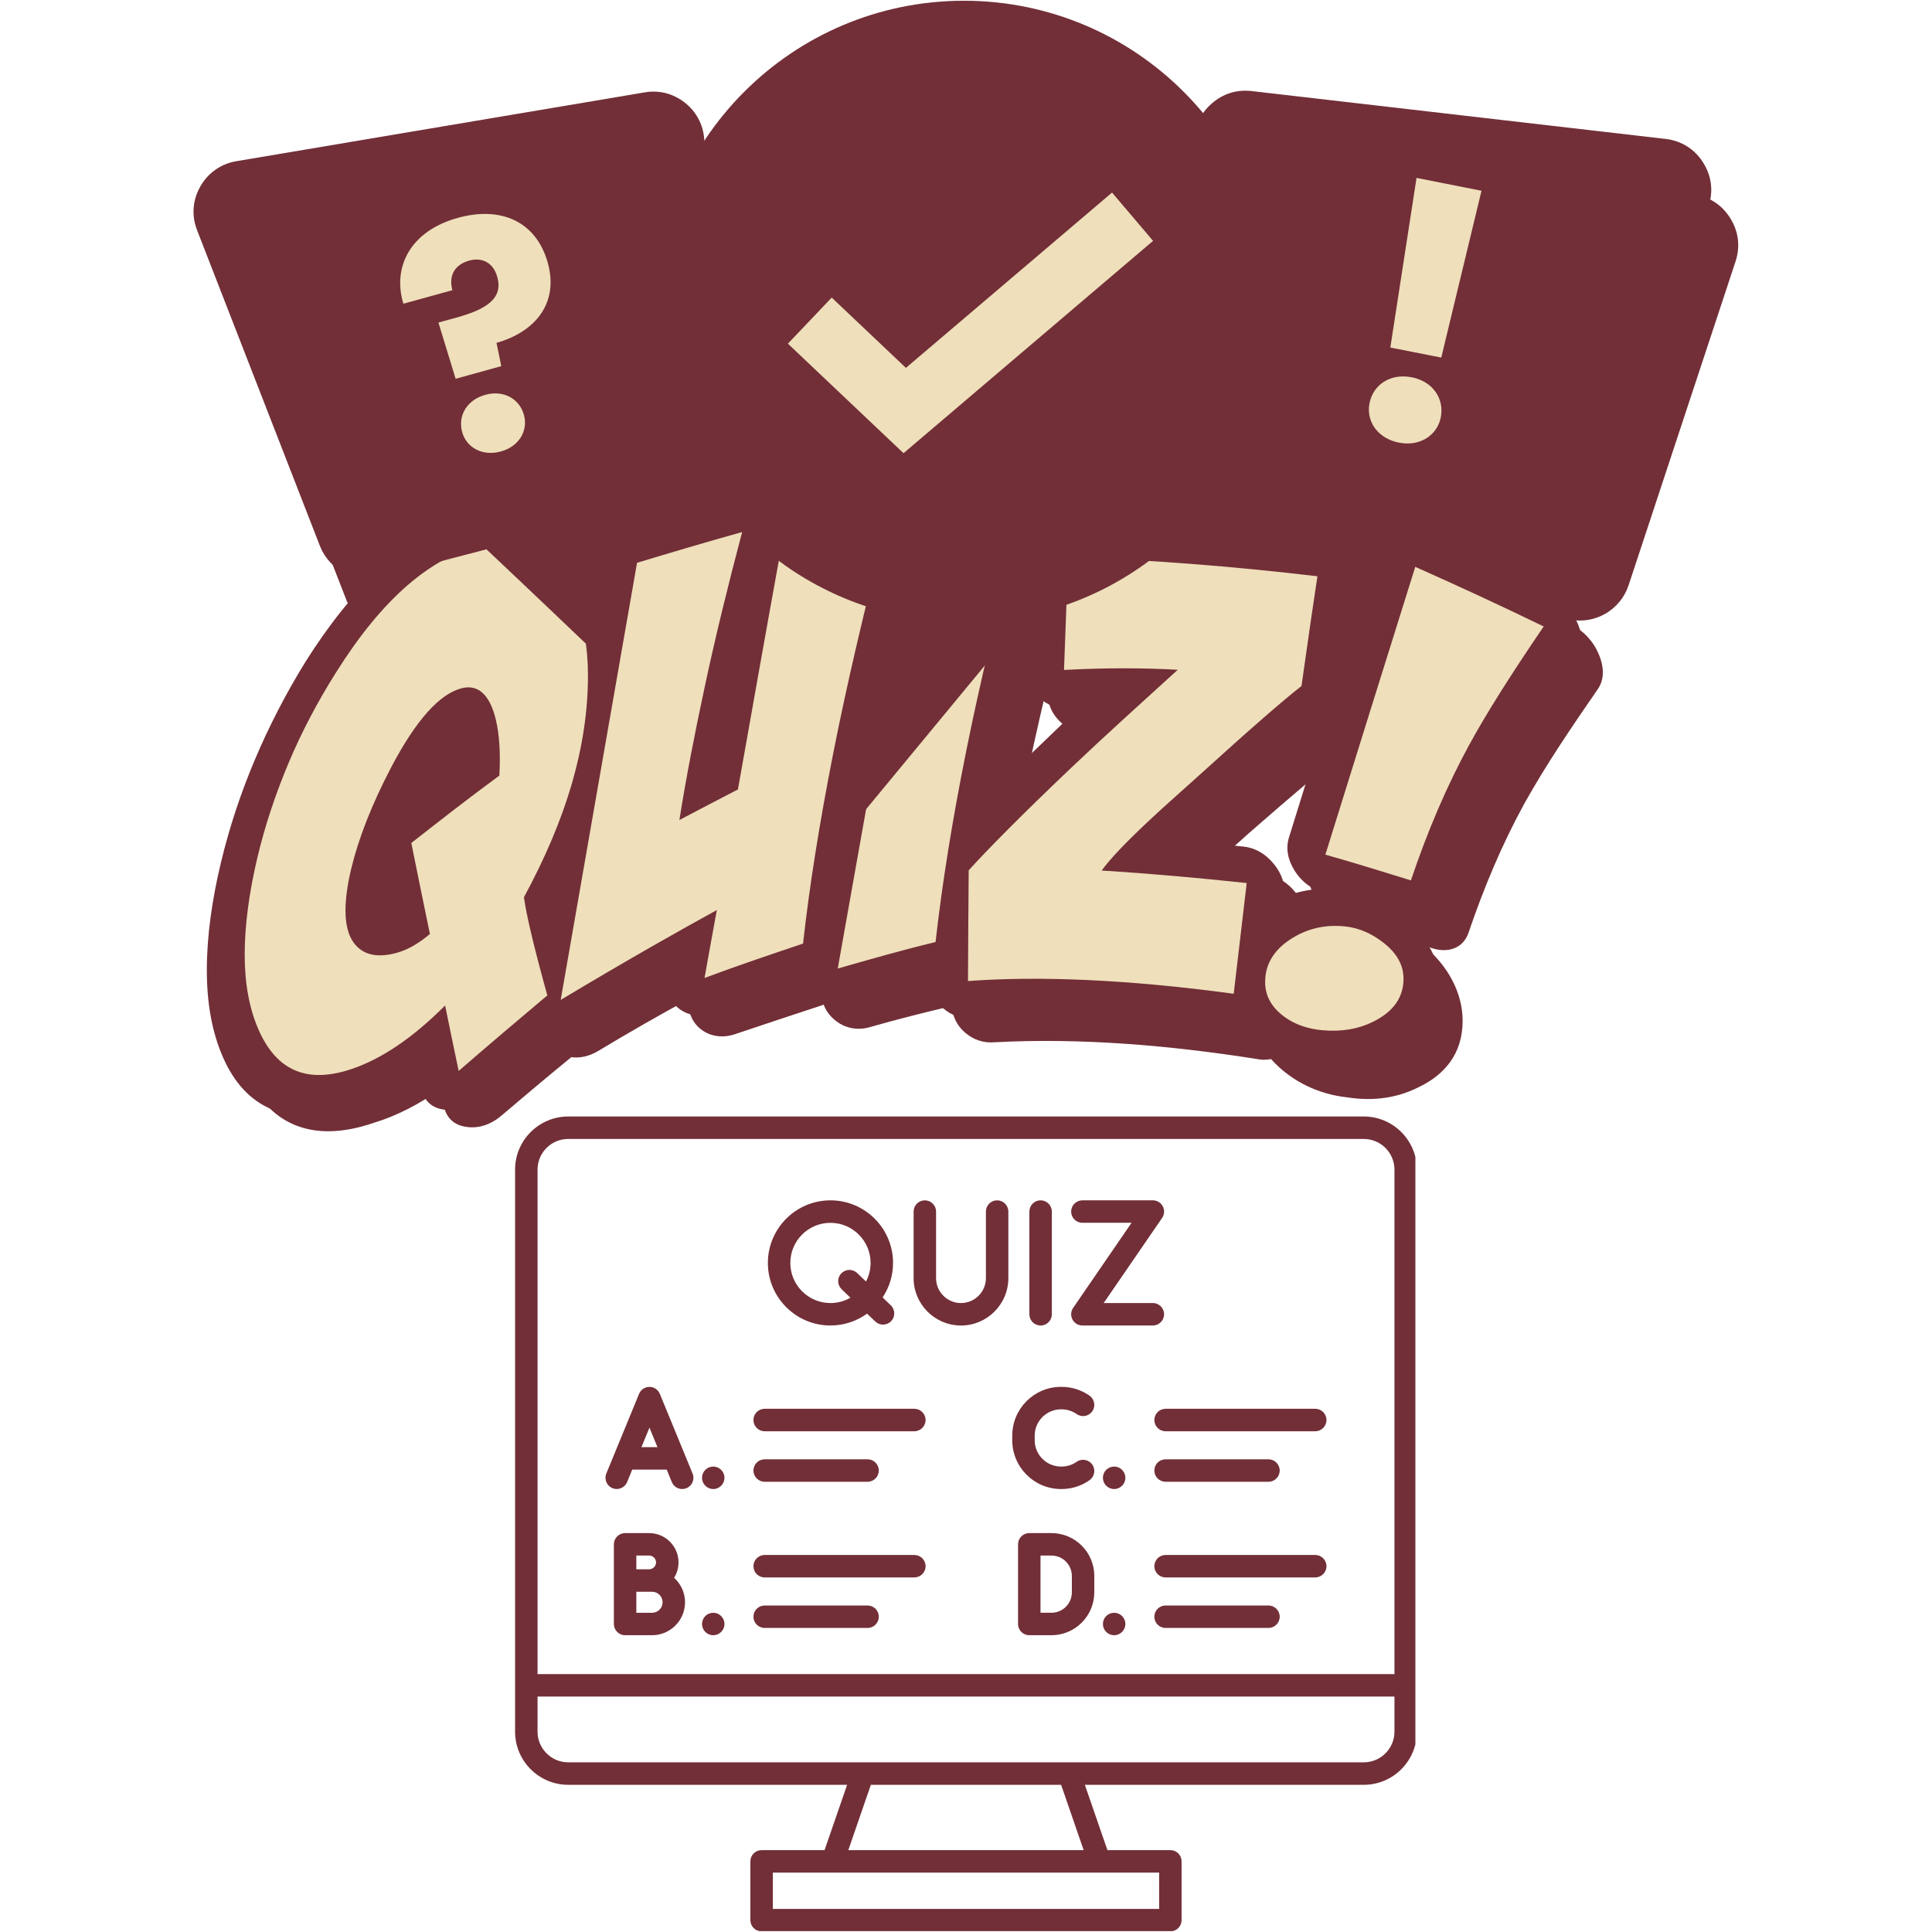 <svg xmlns="http://www.w3.org/2000/svg" xmlns:xlink="http://www.w3.org/1999/xlink" width="500" zoomAndPan="magnify" viewBox="0 0 375 375" height="500" preserveAspectRatio="xMidYMid meet" version="1.0"><defs><clipPath id="5a4a383e12"><path d="M 42 10 L 337.5 10 L 337.5 164 L 42 164 Z M 42 10 " clip-rule="nonzero"/></clipPath><clipPath id="5b672e5b64"><path d="M 37.5 17 L 142 17 L 142 126 L 37.5 126 Z M 37.5 17 " clip-rule="nonzero"/></clipPath><clipPath id="a021bba863"><path d="M 99.977 216.582 L 274.727 216.582 L 274.727 374.832 L 99.977 374.832 Z M 99.977 216.582 " clip-rule="nonzero"/></clipPath></defs><g clip-path="url(#5a4a383e12)"><path fill="#722f37" d="M 51.125 42.023 L 130.355 28.672 C 131.77 28.438 133.148 28.488 134.461 28.816 C 135.785 29.152 137.02 29.77 138.152 30.656 C 139.27 31.527 140.152 32.586 140.801 33.805 C 141.449 35.023 141.828 36.352 141.938 37.773 L 141.953 38.035 C 144.211 34.613 146.809 31.434 149.695 28.547 C 160.609 17.633 175.684 10.883 192.336 10.883 C 208.984 10.883 224.062 17.633 234.977 28.547 C 236.301 29.871 237.562 31.254 238.754 32.695 C 239.23 32.016 239.789 31.391 240.438 30.824 C 241.527 29.871 242.746 29.191 244.055 28.785 C 245.363 28.375 246.738 28.25 248.156 28.418 L 328.512 37.699 C 330.039 37.875 331.434 38.359 332.668 39.133 C 333.902 39.898 334.957 40.953 335.785 42.254 C 336.621 43.57 337.137 44.961 337.312 46.395 C 337.492 47.84 337.352 49.312 336.863 50.762 L 316.113 113.586 C 315.316 116 313.684 117.918 311.625 119.109 C 309.57 120.301 307.094 120.754 304.609 120.246 L 283.66 115.93 C 275.66 124.266 265.102 135.465 265.07 135.496 L 258.496 132.008 L 263.051 111.688 L 243.734 107.711 C 242.77 107.512 241.867 107.18 241.035 106.742 C 240.258 107.82 239.434 108.867 238.582 109.887 C 229.965 120.168 217.984 127.535 204.336 130.297 L 177.98 163.102 L 171.176 159.973 L 176.973 129.508 C 164.543 126.242 153.684 119.105 145.75 109.461 C 144.641 108.113 143.586 106.719 142.602 105.273 C 141.531 106.133 140.258 106.781 138.844 107.148 L 119.914 112.086 L 125.473 131.992 L 119.098 135.816 C 119.059 135.785 107.203 124.457 99.656 117.363 L 79.105 122.719 C 76.664 123.359 74.184 123.031 72.074 121.953 C 69.969 120.879 68.242 119.055 67.324 116.691 L 43.496 55.445 C 42.941 54.016 42.719 52.566 42.824 51.125 C 42.93 49.68 43.359 48.266 44.121 46.93 C 44.875 45.609 45.863 44.512 47.062 43.676 C 48.258 42.836 49.629 42.281 51.125 42.023 Z M 51.125 42.023 " fill-opacity="1" fill-rule="nonzero"/></g><path fill="#722f37" d="M 272.145 177.812 C 276.977 181.578 279.77 186.812 279.77 192.207 C 279.77 198.719 276.168 202.844 271.094 205.328 C 267.16 207.277 262.652 208 257.66 207.426 C 253.645 207.059 249.574 205.727 245.918 203.051 C 244.641 202.137 243.531 201.113 242.551 200.066 C 241.652 200.289 240.707 200.348 239.676 200.184 C 222.828 197.746 205.602 196.508 188.922 197.586 C 186.723 197.805 184.715 197.156 183.055 195.691 C 181.484 194.301 180.617 192.562 180.539 190.578 C 175.191 191.852 169.871 193.371 164.555 194.891 C 162.062 195.621 159.594 195.105 157.668 193.488 C 156.715 192.723 156.035 191.789 155.629 190.711 C 149.988 192.617 144.348 194.512 138.699 196.551 C 136.207 197.523 133.715 197.242 131.812 195.785 C 129.969 194.375 129.125 192.262 129.48 189.855 C 123.566 193.152 117.652 196.68 111.762 200.203 C 110.055 201.219 108.238 201.629 106.582 201.469 C 102.023 205.312 97.492 209.141 92.961 212.98 C 90.848 214.801 88.406 215.672 86.102 215.363 C 83.824 215.051 82.273 213.637 81.812 211.34 C 81.566 210.25 81.352 209.172 81.137 208.062 C 77.094 210.91 72.781 213.25 68.277 214.801 C 55.801 219.145 47.605 214.949 43.348 205.371 C 41.121 200.379 40.145 194.598 40.145 188.336 C 40.145 181.621 41.176 174.516 42.887 167.41 C 44.488 160.715 46.68 154.059 49.449 147.5 C 52.215 140.957 55.551 134.48 59.434 128.23 C 67.816 114.977 79.074 102.68 93.453 99.164 C 104.305 96.945 111.875 101.277 116.453 109.254 C 117.109 106.332 119.336 103.887 122.289 102.871 C 129.07 100.758 135.883 98.766 142.691 96.812 C 145.238 96.18 147.684 96.781 149.445 98.516 C 149.875 98.938 150.262 99.426 150.555 99.93 C 157.23 98.293 163.934 96.891 170.633 95.543 C 173.184 95.023 175.602 95.746 177.359 97.613 C 177.715 98 178.012 98.398 178.281 98.809 C 184.332 97.879 190.387 96.945 196.457 96.18 C 199.012 95.91 201.426 96.859 203.188 98.82 C 203.973 99.695 204.516 100.641 204.84 101.645 C 205.465 101.484 206.094 101.395 206.766 101.375 C 222.887 101.914 238.996 103.121 255.109 104.996 C 257.418 105.309 259.48 106.508 261.082 108.531 C 262.652 110.57 263.309 112.801 262.977 114.957 C 262.352 119.117 261.73 123.25 261.133 127.418 C 263.277 120.531 265.445 113.645 267.621 106.742 C 268.648 103.445 272.203 102.117 275.918 103.672 C 284.219 107.391 292.523 111.207 300.848 115.281 C 303.293 116.512 305.195 118.566 306.277 121.137 C 307.332 123.711 307.25 126.039 306.059 127.785 C 301.094 134.953 296.051 142.328 291.762 150.145 C 287.449 158.035 283.895 166.488 280.883 175.238 C 279.906 178.137 276.953 179.305 273.562 178.254 C 273.066 178.105 272.605 177.957 272.145 177.812 Z M 255.246 172.609 C 253.645 171.844 252.316 170.625 251.289 169.008 C 249.93 166.863 249.551 164.629 250.176 162.594 C 252.48 155.145 254.812 147.695 257.148 140.246 C 254.891 141.992 252.723 143.848 250.578 145.68 C 246.43 149.203 242.332 152.773 238.238 156.488 C 235.715 158.746 233.164 160.965 230.613 163.184 C 234.223 163.562 237.832 163.949 241.441 164.332 C 243.715 164.586 245.699 165.785 247.27 167.715 C 248.848 169.668 249.527 171.797 249.277 173.938 C 249.25 174 249.25 174.043 249.25 174.086 C 251.152 173.332 253.16 172.832 255.246 172.609 Z M 199.223 127.656 C 197.25 135.859 195.43 144.086 193.801 152.395 C 196.73 149.559 199.66 146.762 202.566 143.984 C 204.84 141.781 207.148 139.578 209.453 137.379 C 208.859 137.422 208.289 137.465 207.688 137.527 C 205.438 137.691 203.352 136.969 201.645 135.34 C 199.934 133.758 199.094 131.762 199.176 129.543 C 199.176 128.926 199.199 128.293 199.223 127.656 Z M 89.629 148.105 C 89.57 146.379 89.383 144.723 89.059 143.215 C 88.973 142.891 88.812 142.359 88.625 141.844 C 86.375 143.953 83.145 149.602 82.305 151.168 C 81.543 152.602 80.781 154.078 80.078 155.566 C 83.25 153.074 86.422 150.586 89.629 148.105 Z M 89.629 148.105 " fill-opacity="1" fill-rule="evenodd"/><path fill="#722f37" d="M 276.273 183.496 C 281.07 187.43 283.895 192.723 283.895 198.133 C 283.895 204.648 280.285 208.711 275.211 211.094 C 271.281 213.055 266.777 213.766 261.812 213.043 C 257.773 212.613 253.727 211.297 250.066 208.609 C 248.789 207.676 247.68 206.641 246.703 205.562 C 245.836 205.742 244.855 205.758 243.828 205.531 C 227.004 202.891 209.809 201.426 193.148 202.297 C 190.953 202.504 188.945 201.855 187.262 200.379 C 185.719 199.02 184.852 197.242 184.77 195.266 C 179.453 196.508 174.129 197.852 168.812 199.375 C 166.32 200.086 163.828 199.547 161.926 197.895 C 160.977 197.078 160.266 196.09 159.887 195.012 C 154.246 196.863 148.605 198.738 142.988 200.625 C 140.496 201.543 137.996 201.281 136.094 199.816 C 134.258 198.395 133.414 196.27 133.766 193.875 C 127.848 197.098 121.965 200.465 116.074 204.012 C 114.367 205.02 112.555 205.434 110.895 205.195 C 106.363 208.891 101.832 212.719 97.309 216.559 C 95.188 218.359 92.75 219.102 90.445 218.715 C 88.164 218.391 86.617 216.988 86.156 214.695 C 85.914 213.605 85.695 212.508 85.477 211.402 C 81.438 214.27 77.125 216.547 72.617 217.918 C 60.164 222.219 52 217.859 47.742 208.301 C 45.516 203.32 44.512 197.555 44.512 191.289 C 44.512 184.582 45.57 177.469 47.254 170.363 C 48.852 163.672 51.082 157.008 53.844 150.457 C 56.617 143.898 59.953 137.574 63.797 131.406 C 72.156 118.148 83.414 106.051 97.793 102.723 C 108.621 100.523 116.188 105.016 120.77 113.008 C 121.422 110.086 123.617 107.629 126.578 106.711 C 133.359 104.707 140.164 102.711 146.98 100.953 C 149.527 100.316 151.941 100.934 153.703 102.668 C 154.164 103.109 154.52 103.582 154.82 104.082 C 161.488 102.562 168.164 101.215 174.867 99.875 C 177.414 99.457 179.828 100.285 181.59 102.16 C 181.945 102.531 182.246 102.93 182.512 103.348 C 188.566 102.43 194.617 101.59 200.664 100.922 C 203.215 100.641 205.633 101.602 207.395 103.562 C 208.18 104.426 208.723 105.398 209.047 106.375 C 209.645 106.227 210.293 106.152 210.973 106.195 C 227.062 106.875 243.148 108.281 259.262 110.352 C 261.566 110.688 263.633 111.992 265.203 114.043 C 266.777 116.098 267.457 118.332 267.129 120.5 C 266.48 124.656 265.883 128.82 265.258 132.992 C 267.402 126.09 269.57 119.184 271.742 112.254 C 272.773 108.945 276.328 107.648 280.02 109.273 C 288.316 113.082 296.617 117.004 304.949 121.199 C 307.363 122.426 309.289 124.477 310.348 127.062 C 311.434 129.637 311.352 132 310.156 133.727 C 305.195 140.926 300.145 148.301 295.855 156.016 C 291.543 163.875 287.992 172.34 285.012 181.125 C 284 184.016 281.047 185.156 277.656 183.945 C 277.195 183.809 276.734 183.648 276.273 183.496 Z M 259.375 178.074 C 257.797 177.32 256.445 176.098 255.434 174.484 C 254.082 172.328 253.703 170.086 254.324 168.027 C 256.633 160.598 258.938 153.117 261.27 145.68 C 259.043 147.395 256.875 149.277 254.73 151.105 C 250.578 154.625 246.484 158.152 242.391 161.73 C 239.895 163.996 237.34 166.207 234.789 168.438 C 238.398 168.836 242.008 169.223 245.617 169.699 C 247.867 170.039 249.875 171.25 251.422 173.188 C 252.996 175.141 253.676 177.277 253.426 179.434 C 253.402 179.484 253.402 179.527 253.402 179.57 C 255.305 178.816 257.281 178.312 259.375 178.074 Z M 203.434 132.441 C 201.449 140.645 199.637 148.902 198.008 157.211 C 200.938 154.391 203.867 151.578 206.766 148.785 C 209.047 146.598 211.328 144.461 213.637 142.371 C 213.062 142.391 212.465 142.391 211.895 142.414 C 209.645 142.488 207.559 141.754 205.844 140.16 C 204.137 138.543 203.293 136.551 203.375 134.352 C 203.375 133.715 203.406 133.078 203.434 132.441 Z M 93.965 151.609 C 93.914 149.883 93.723 148.211 93.398 146.691 C 93.316 146.359 93.156 145.82 92.938 145.301 C 90.711 147.309 87.484 152.957 86.641 154.52 C 85.883 155.953 85.121 157.43 84.418 158.926 C 87.594 156.426 90.77 153.945 93.965 151.609 Z M 93.965 151.609 " fill-opacity="1" fill-rule="evenodd"/><path fill="#efdfbb" d="M 93.453 105.871 C 101.77 103.988 107.777 107.512 111.355 116.098 C 113.203 120.531 114.125 125.543 114.125 131.129 C 114.125 137.984 113.062 144.977 111.008 152.07 C 108.945 159.176 105.82 166.539 101.699 174.148 C 102.105 177.32 103.598 183.68 106.234 193.211 C 100.48 198.039 94.758 202.902 89.027 207.871 C 88.137 203.656 87.266 199.418 86.398 195.16 C 80.055 201.531 74 205.543 68.277 207.484 C 59.758 210.375 53.77 207.945 50.234 199.977 C 48.426 195.895 47.496 191.051 47.496 185.316 C 47.496 179.777 48.297 173.43 49.992 166.312 C 51.445 160.223 53.477 154.129 56.012 148.094 C 58.52 142.129 61.621 136.23 65.27 130.449 C 74.156 116.312 83.57 108.109 93.453 105.871 Z M 79.836 163.625 C 85.531 159.164 91.23 154.715 96.926 150.543 C 97.145 146.453 96.988 142.77 96.223 139.609 C 95.062 134.848 92.812 132.777 89.629 133.582 C 85.328 134.668 80.758 139.773 76.008 148.785 C 72.164 156.09 69.559 162.797 68.141 168.75 C 67.414 171.812 67.059 174.484 67.059 176.762 C 67.059 179.984 67.836 182.375 69.445 183.871 C 71.254 185.547 73.812 185.836 77.094 184.918 C 79.156 184.344 81.273 183.129 83.445 181.285 C 82.223 175.402 81.027 169.523 79.836 163.625 Z M 123.648 109.242 C 130.43 107.188 137.234 105.18 144.051 103.27 C 141.305 113.633 138.887 123.516 136.887 132.84 C 134.879 142.18 133.164 150.973 131.871 159.164 C 135.641 157.184 139.438 155.188 143.23 153.234 C 144.617 145.465 146 137.66 147.383 129.867 C 148.766 122.082 150.176 114.297 151.59 106.492 C 158.371 104.824 165.18 103.434 171.992 102.055 C 167.84 118.008 164.395 132.723 161.73 146.199 C 159.078 159.676 157.094 172.047 155.875 183.148 C 149.504 185.305 143.125 187.43 136.75 189.824 C 137.535 185.449 138.32 181.047 139.137 176.641 C 132.461 180.305 122.344 185.984 108.832 194.082 C 111.305 179.906 113.77 165.754 116.242 151.609 C 118.703 137.484 121.18 123.355 123.648 109.242 Z M 177.277 105.754 C 184.117 104.719 190.953 103.672 197.816 102.84 C 193.664 118.074 190.219 132.43 187.539 145.789 C 184.852 159.145 182.867 171.5 181.59 182.852 C 175.246 184.371 168.926 186.191 162.605 187.992 C 165.043 174.277 167.484 160.566 169.93 146.836 C 172.367 133.141 174.809 119.41 177.277 105.754 Z M 252.617 133.164 C 249.277 135.738 242.715 141.441 232.785 150.457 C 229.5 153.441 226.145 156.348 222.887 159.414 C 218.57 163.465 215.531 166.637 213.824 168.977 C 223.211 169.547 232.598 170.395 241.984 171.398 C 241.141 178.566 240.301 185.719 239.461 192.887 C 218.871 190.094 201.668 189.414 187.887 190.418 C 187.91 183.262 187.969 176.098 188.023 168.93 C 191.359 165.234 197.922 158.527 207.938 149.012 C 214.746 142.539 221.715 136.281 228.605 130.004 C 221.746 129.617 214.391 129.617 206.523 130.035 C 206.797 122.73 207.066 115.434 207.34 108.102 C 223.453 108.684 239.566 109.934 255.711 111.855 C 255.004 116.574 253.945 123.68 252.617 133.164 Z M 261.219 179.832 C 263.988 180.152 266.418 181.316 268.594 183.031 C 271.109 185.008 272.422 187.301 272.422 189.973 C 272.422 193.594 270.457 196.355 266.562 198.297 C 263.539 199.797 260.242 200.289 256.656 199.965 C 253.781 199.699 251.309 198.844 249.277 197.348 C 246.809 195.523 245.562 193.297 245.562 190.621 C 245.562 187.02 247.414 184.082 251.152 181.891 C 254.168 180.121 257.527 179.414 261.219 179.832 Z M 274.703 110.023 C 282.996 113.719 291.301 117.547 299.629 121.598 C 293.039 131.246 288.191 139.012 285.094 144.723 C 280.867 152.5 277.113 161.184 273.859 170.883 C 268.324 169.168 262.789 167.453 257.254 165.883 C 260.16 156.516 263.059 147.234 265.961 137.953 C 268.867 128.676 271.773 119.348 274.703 110.023 Z M 274.703 110.023 " fill-opacity="1" fill-rule="nonzero"/><path fill="#722f37" d="M 46.527 35.094 L 125.754 21.742 C 127.512 21.441 129.133 21.859 130.531 22.957 C 131.934 24.055 132.719 25.531 132.848 27.301 L 137.18 86.328 C 137.398 89.289 135.516 91.922 132.641 92.676 L 109.902 98.602 L 116.523 122.281 C 116.523 122.281 104.027 110.34 95.5 102.355 L 72.902 108.246 C 69.898 109.031 66.812 107.453 65.688 104.562 L 41.863 43.316 C 41.172 41.543 41.301 39.742 42.242 38.09 C 43.18 36.445 44.656 35.41 46.527 35.094 Z M 46.527 35.094 " fill-opacity="1" fill-rule="evenodd"/><g clip-path="url(#5b672e5b64)"><path fill="#722f37" d="M 45.895 31.285 L 125.117 17.934 C 126.539 17.691 127.91 17.742 129.227 18.078 C 130.547 18.414 131.789 19.031 132.918 19.914 C 134.031 20.789 134.918 21.848 135.566 23.062 C 136.215 24.285 136.594 25.613 136.699 27.035 L 141.039 86.055 C 141.211 88.457 140.527 90.73 139.211 92.57 L 139.211 92.582 C 137.902 94.414 135.957 95.793 133.609 96.41 L 114.68 101.34 L 120.238 121.254 L 113.863 125.074 C 113.832 125.043 101.969 113.719 94.422 106.625 L 73.871 111.98 C 71.426 112.613 68.945 112.289 66.84 111.211 C 64.734 110.141 63.012 108.312 62.09 105.953 L 38.262 44.703 C 37.707 43.27 37.48 41.82 37.586 40.387 C 37.691 38.938 38.129 37.523 38.883 36.191 C 39.637 34.871 40.629 33.773 41.824 32.938 C 43.027 32.094 44.395 31.535 45.895 31.285 Z M 126.391 25.551 L 47.16 38.902 C 46.793 38.965 46.48 39.082 46.238 39.25 C 45.996 39.426 45.785 39.676 45.598 40 C 45.422 40.312 45.316 40.621 45.297 40.934 C 45.273 41.25 45.328 41.59 45.461 41.926 L 69.289 103.164 C 69.496 103.703 69.883 104.113 70.344 104.352 C 70.809 104.586 71.379 104.66 71.938 104.512 L 96.578 98.09 L 98.129 99.543 C 101.77 102.949 105.629 106.594 109.039 109.828 L 105.137 95.859 L 131.676 88.941 C 132.195 88.805 132.629 88.492 132.93 88.082 L 132.934 88.082 C 133.223 87.676 133.367 87.16 133.328 86.598 L 128.988 27.578 C 128.965 27.223 128.891 26.93 128.766 26.691 C 128.633 26.453 128.43 26.219 128.141 25.992 C 127.879 25.789 127.602 25.645 127.324 25.574 C 127.039 25.5 126.727 25.496 126.391 25.551 Z M 126.391 25.551 " fill-opacity="1" fill-rule="nonzero"/></g><path fill="#efdfbb" d="M 78.297 58.953 L 87.809 56.324 C 87.059 53.602 88.164 51.387 91.062 50.582 C 93.66 49.867 95.773 51.062 96.508 53.723 C 97.762 58.02 94.195 60.09 88.645 61.629 L 85.098 62.605 L 88.438 73.52 L 97.301 71.066 L 96.371 66.551 C 104.094 64.352 108.445 58.691 106.34 51.062 C 104.062 42.848 97.102 40.004 88.887 42.281 C 79.547 44.859 76.152 51.91 78.297 58.953 Z M 101.699 80.539 C 100.836 77.402 97.742 75.652 94.195 76.633 C 90.594 77.633 88.836 80.727 89.703 83.863 C 90.539 86.871 93.637 88.625 97.238 87.625 C 100.785 86.648 102.535 83.551 101.699 80.539 Z M 101.699 80.539 " fill-opacity="1" fill-rule="nonzero"/><path fill="#722f37" d="M 322.84 30.793 L 242.48 21.512 C 240.707 21.305 239.09 21.805 237.746 22.984 C 236.398 24.16 235.684 25.688 235.645 27.477 L 234.375 87.047 C 234.305 90.031 236.344 92.586 239.266 93.188 L 262.441 97.961 L 257.023 122.113 C 257.023 122.113 268.961 109.453 277.113 100.977 L 300.141 105.723 C 303.207 106.352 306.223 104.613 307.207 101.637 L 327.957 38.816 C 328.555 37 328.332 35.199 327.301 33.586 C 326.273 31.977 324.734 31.016 322.84 30.793 Z M 322.84 30.793 " fill-opacity="1" fill-rule="evenodd"/><path fill="#722f37" d="M 322.398 34.633 L 242.047 25.352 C 241.684 25.309 241.359 25.332 241.086 25.418 C 240.812 25.5 240.543 25.664 240.281 25.887 C 240.016 26.125 239.816 26.375 239.695 26.637 C 239.57 26.898 239.504 27.203 239.496 27.551 L 238.227 87.121 C 238.211 87.684 238.398 88.207 238.723 88.609 C 239.043 89.012 239.496 89.297 240.039 89.41 L 267.059 94.977 L 263.848 109.281 C 267.285 105.672 271.094 101.668 274.332 98.305 L 275.812 96.777 L 300.91 101.945 C 301.484 102.062 302.051 101.957 302.52 101.688 C 302.98 101.426 303.348 100.984 303.531 100.43 L 324.285 37.605 C 324.402 37.25 324.441 36.906 324.402 36.598 C 324.359 36.273 324.242 35.961 324.055 35.66 C 323.863 35.355 323.625 35.117 323.355 34.949 C 323.09 34.781 322.766 34.676 322.398 34.633 Z M 242.918 17.672 L 323.277 26.961 C 324.805 27.133 326.199 27.621 327.441 28.395 C 328.668 29.16 329.723 30.207 330.555 31.516 C 331.391 32.824 331.902 34.223 332.078 35.656 C 332.258 37.094 332.113 38.566 331.629 40.023 L 310.879 102.848 C 310.082 105.262 308.449 107.18 306.391 108.371 C 304.332 109.562 301.859 110.016 299.371 109.5 L 278.422 105.184 C 270.43 113.523 259.867 124.719 259.836 124.758 L 255.172 122.281 L 257.816 100.945 L 238.5 96.969 C 236.113 96.477 234.086 95.188 232.676 93.418 C 231.27 91.648 230.465 89.398 230.516 86.973 L 231.785 27.402 C 231.816 25.961 232.129 24.609 232.707 23.367 C 233.293 22.121 234.129 21.02 235.207 20.086 C 236.293 19.129 237.508 18.449 238.816 18.039 C 240.125 17.633 241.504 17.512 242.918 17.672 Z M 242.918 17.672 " fill-opacity="1" fill-rule="nonzero"/><path fill="#efdfbb" d="M 269.863 67.457 L 279.75 69.406 L 287.559 37.027 L 274.949 34.531 Z M 279.656 81 C 280.367 77.391 278.129 74.043 274.035 73.234 C 269.875 72.41 266.531 74.656 265.82 78.27 C 265.133 81.75 267.379 85.094 271.535 85.914 C 275.625 86.723 278.973 84.48 279.656 81 Z M 279.656 81 " fill-opacity="1" fill-rule="nonzero"/><path fill="#722f37" d="M 187.102 4.016 C 218.266 4.016 243.535 29.277 243.535 60.449 C 243.535 88.242 223.441 111.344 196.988 116.02 L 169.734 149.945 L 176.223 115.832 C 150.262 110.762 130.668 87.895 130.668 60.449 C 130.668 29.277 155.934 4.016 187.102 4.016 Z M 187.102 4.016 " fill-opacity="1" fill-rule="evenodd"/><path fill="#722f37" d="M 187.102 0.145 C 203.758 0.145 218.828 6.895 229.742 17.809 C 240.656 28.719 247.406 43.797 247.406 60.449 C 247.406 75.172 242.121 88.668 233.344 99.145 C 224.73 109.43 212.75 116.797 199.102 119.551 L 165.516 160.203 L 165.941 149.234 L 171.738 118.766 C 159.312 115.5 148.449 108.363 140.516 98.723 C 131.945 88.301 126.797 74.969 126.797 60.449 C 126.797 43.797 133.547 28.719 144.461 17.809 C 155.375 6.895 170.453 0.145 187.102 0.145 Z M 224.27 23.281 C 214.758 13.77 201.617 7.887 187.102 7.887 C 172.586 7.887 159.445 13.77 149.934 23.281 C 140.422 32.793 134.539 45.934 134.539 60.449 C 134.539 73.133 139.012 84.758 146.473 93.82 C 154.066 103.055 164.754 109.652 176.965 112.035 L 180.73 112.777 L 176.418 135.461 L 193.984 113.602 L 196.32 112.211 C 208.734 110.016 219.652 103.465 227.422 94.184 C 235.066 85.059 239.664 73.297 239.664 60.449 C 239.664 45.934 233.781 32.793 224.27 23.281 Z M 224.27 23.281 " fill-opacity="1" fill-rule="nonzero"/><path fill="#efdfbb" d="M 161.434 57.762 L 175.836 71.406 L 215.844 37.375 L 223.812 46.75 L 175.375 87.965 L 152.93 66.703 Z M 161.434 57.762 " fill-opacity="1" fill-rule="nonzero"/><g clip-path="url(#a021bba863)"><path fill="#722f37" d="M 207.91 235.164 C 207.91 233.961 208.891 232.984 210.09 232.984 L 223.77 232.984 C 224.582 232.984 225.32 233.434 225.699 234.148 C 226.078 234.863 226.027 235.727 225.57 236.395 L 214.227 252.918 L 223.77 252.918 C 224.973 252.918 225.949 253.898 225.949 255.098 C 225.949 256.301 224.973 257.277 223.77 257.277 L 210.09 257.277 C 209.281 257.277 208.539 256.832 208.164 256.117 C 207.785 255.398 207.836 254.535 208.293 253.867 L 219.633 237.344 L 210.09 237.344 C 208.891 237.344 207.91 236.371 207.91 235.164 Z M 186.527 257.281 C 191.594 257.281 195.719 253.156 195.719 248.086 L 195.719 235.164 C 195.719 233.961 194.742 232.984 193.543 232.984 C 192.34 232.984 191.363 233.961 191.363 235.164 L 191.363 248.086 C 191.363 250.75 189.195 252.922 186.527 252.922 C 183.859 252.922 181.688 250.754 181.688 248.086 L 181.688 235.164 C 181.688 233.961 180.711 232.984 179.508 232.984 C 178.309 232.984 177.332 233.961 177.332 235.164 L 177.332 248.086 C 177.332 253.156 181.457 257.281 186.527 257.281 Z M 201.98 257.281 C 203.184 257.281 204.16 256.305 204.16 255.102 L 204.16 235.164 C 204.16 233.961 203.184 232.984 201.98 232.984 C 200.781 232.984 199.801 233.961 199.801 235.164 L 199.801 255.098 C 199.801 256.305 200.781 257.281 201.98 257.281 Z M 149.043 245.133 C 149.043 238.438 154.492 232.984 161.191 232.984 C 167.891 232.984 173.34 238.434 173.34 245.133 C 173.34 247.609 172.594 249.914 171.316 251.832 L 172.902 253.359 C 173.77 254.191 173.801 255.57 172.965 256.438 C 172.535 256.887 171.965 257.105 171.391 257.105 C 170.852 257.105 170.309 256.902 169.887 256.5 L 168.293 254.977 C 166.293 256.426 163.844 257.277 161.191 257.277 C 154.492 257.281 149.043 251.832 149.043 245.133 Z M 153.402 245.133 C 153.402 249.43 156.895 252.922 161.191 252.922 C 162.605 252.922 163.926 252.539 165.07 251.883 L 163.359 250.238 C 162.492 249.406 162.461 248.027 163.297 247.16 C 164.129 246.293 165.508 246.262 166.379 247.098 L 168.09 248.742 C 168.656 247.664 168.98 246.441 168.98 245.141 C 168.98 240.844 165.488 237.352 161.191 237.352 C 156.895 237.344 153.402 240.836 153.402 245.133 Z M 275.02 227.027 L 275.02 336.117 C 275.02 341.805 270.395 346.43 264.707 346.43 L 210.57 346.43 L 214.949 359.109 L 227.168 359.109 C 228.367 359.109 229.344 360.086 229.344 361.285 L 229.344 372.695 C 229.344 373.898 228.367 374.875 227.168 374.875 L 147.828 374.875 C 146.625 374.875 145.648 373.898 145.648 372.695 L 145.648 361.285 C 145.648 360.086 146.625 359.109 147.828 359.109 L 160.047 359.109 L 164.426 346.43 L 110.289 346.43 C 104.605 346.43 99.977 341.805 99.977 336.117 L 99.977 227.027 C 99.977 221.34 104.605 216.711 110.289 216.711 L 264.707 216.711 C 270.395 216.711 275.02 221.34 275.02 227.027 Z M 104.336 227.027 L 104.336 324.941 L 270.664 324.941 L 270.664 227.027 C 270.664 223.742 267.988 221.07 264.707 221.07 L 110.289 221.07 C 107.004 221.07 104.336 223.738 104.336 227.027 Z M 224.988 363.465 L 150.008 363.465 L 150.008 370.52 L 224.988 370.52 Z M 205.961 346.426 L 169.035 346.426 L 164.656 359.109 L 210.336 359.109 Z M 270.664 336.113 L 270.664 329.297 L 104.336 329.297 L 104.336 336.113 C 104.336 339.395 107.008 342.066 110.289 342.066 L 264.707 342.066 C 267.988 342.066 270.664 339.398 270.664 336.113 Z M 132.965 310.996 C 132.965 314.523 130.098 317.395 126.566 317.395 L 121.332 317.395 C 120.129 317.395 119.152 316.418 119.152 315.215 L 119.152 299.754 C 119.152 298.551 120.129 297.574 121.332 297.574 L 126.008 297.574 C 129.145 297.574 131.699 300.125 131.699 303.266 C 131.699 304.363 131.383 305.383 130.844 306.254 C 132.141 307.422 132.965 309.113 132.965 310.996 Z M 126.008 301.93 L 123.512 301.93 L 123.512 304.598 L 126.008 304.598 C 126.73 304.598 127.34 303.988 127.34 303.266 C 127.344 302.543 126.734 301.93 126.008 301.93 Z M 128.609 310.996 C 128.609 309.871 127.695 308.957 126.566 308.957 L 123.512 308.957 L 123.512 313.039 L 126.566 313.039 C 127.695 313.039 128.609 312.121 128.609 310.996 Z M 117.688 286.012 L 124.043 270.547 C 124.379 269.73 125.176 269.195 126.059 269.195 C 126.941 269.195 127.738 269.73 128.074 270.547 L 134.43 286.012 C 134.887 287.121 134.359 288.398 133.242 288.855 C 132.969 288.969 132.691 289.02 132.414 289.02 C 131.559 289.02 130.742 288.508 130.398 287.668 L 129.406 285.25 L 122.715 285.25 L 121.723 287.668 C 121.266 288.781 119.992 289.312 118.879 288.855 C 117.766 288.402 117.23 287.125 117.688 286.012 Z M 124.504 280.895 L 127.613 280.895 L 126.059 277.109 Z M 212.402 305.891 L 212.402 309.074 C 212.402 313.66 208.672 317.395 204.086 317.395 L 199.781 317.395 C 198.578 317.395 197.602 316.418 197.602 315.215 L 197.602 299.754 C 197.602 298.551 198.578 297.574 199.781 297.574 L 204.086 297.574 C 208.676 297.57 212.402 301.305 212.402 305.891 Z M 208.047 305.891 C 208.047 303.707 206.27 301.93 204.086 301.93 L 201.961 301.93 L 201.961 313.035 L 204.086 313.035 C 206.266 313.035 208.047 311.258 208.047 309.07 Z M 148.422 277.805 L 177.477 277.805 C 178.676 277.805 179.656 276.828 179.656 275.625 C 179.656 274.422 178.676 273.445 177.477 273.445 L 148.422 273.445 C 147.219 273.445 146.242 274.422 146.242 275.625 C 146.242 276.828 147.219 277.805 148.422 277.805 Z M 148.422 287.609 L 168.398 287.609 C 169.598 287.609 170.574 286.633 170.574 285.43 C 170.574 284.227 169.598 283.25 168.398 283.25 L 148.422 283.25 C 147.219 283.25 146.242 284.227 146.242 285.43 C 146.242 286.633 147.219 287.609 148.422 287.609 Z M 138.441 289.02 C 139.641 289.02 140.617 288.039 140.617 286.84 C 140.617 285.637 139.641 284.66 138.441 284.66 C 137.238 284.66 136.262 285.637 136.262 286.84 C 136.262 288.043 137.234 289.02 138.441 289.02 Z M 148.422 306.176 L 177.477 306.176 C 178.676 306.176 179.656 305.199 179.656 304 C 179.656 302.797 178.676 301.82 177.477 301.82 L 148.422 301.82 C 147.219 301.82 146.242 302.797 146.242 304 C 146.242 305.203 147.219 306.176 148.422 306.176 Z M 148.422 315.984 L 168.398 315.984 C 169.598 315.984 170.574 315.004 170.574 313.805 C 170.574 312.602 169.598 311.625 168.398 311.625 L 148.422 311.625 C 147.219 311.625 146.242 312.602 146.242 313.805 C 146.242 315.008 147.219 315.984 148.422 315.984 Z M 138.441 317.395 C 139.641 317.395 140.617 316.418 140.617 315.215 C 140.617 314.016 139.641 313.039 138.441 313.039 C 137.238 313.039 136.262 314.016 136.262 315.215 C 136.262 316.418 137.234 317.395 138.441 317.395 Z M 224.059 275.625 C 224.059 276.828 225.035 277.805 226.238 277.805 L 255.289 277.805 C 256.492 277.805 257.469 276.828 257.469 275.625 C 257.469 274.422 256.492 273.445 255.289 273.445 L 226.238 273.445 C 225.035 273.445 224.059 274.422 224.059 275.625 Z M 226.238 287.609 L 246.211 287.609 C 247.414 287.609 248.391 286.633 248.391 285.43 C 248.391 284.227 247.414 283.25 246.211 283.25 L 226.238 283.25 C 225.035 283.25 224.059 284.227 224.059 285.43 C 224.059 286.633 225.035 287.609 226.238 287.609 Z M 216.254 284.66 C 215.051 284.66 214.074 285.637 214.074 286.84 C 214.074 288.039 215.051 289.02 216.254 289.02 C 217.457 289.02 218.434 288.039 218.434 286.84 C 218.434 285.637 217.457 284.66 216.254 284.66 Z M 255.289 301.82 L 226.238 301.82 C 225.035 301.82 224.059 302.797 224.059 304 C 224.059 305.199 225.035 306.176 226.238 306.176 L 255.289 306.176 C 256.492 306.176 257.469 305.199 257.469 304 C 257.469 302.797 256.492 301.82 255.289 301.82 Z M 246.211 311.625 L 226.238 311.625 C 225.035 311.625 224.059 312.602 224.059 313.805 C 224.059 315.004 225.035 315.984 226.238 315.984 L 246.211 315.984 C 247.414 315.984 248.391 315.004 248.391 313.805 C 248.391 312.602 247.414 311.625 246.211 311.625 Z M 216.254 313.039 C 215.051 313.039 214.074 314.016 214.074 315.215 C 214.074 316.418 215.051 317.395 216.254 317.395 C 217.457 317.395 218.434 316.418 218.434 315.215 C 218.434 314.012 217.457 313.039 216.254 313.039 Z M 205.941 289.02 L 206.062 289.02 C 208.012 289.02 209.879 288.43 211.473 287.312 C 212.457 286.621 212.703 285.262 212.012 284.273 C 211.32 283.289 209.965 283.047 208.977 283.738 C 208.117 284.336 207.109 284.656 206.062 284.656 L 205.941 284.656 C 203.125 284.656 200.832 282.363 200.832 279.551 L 200.832 278.656 C 200.832 275.844 203.125 273.551 205.941 273.551 L 206.062 273.551 C 207.109 273.551 208.117 273.867 208.977 274.469 C 209.965 275.16 211.32 274.922 212.012 273.934 C 212.703 272.945 212.461 271.586 211.473 270.895 C 209.879 269.781 208.008 269.188 206.062 269.188 L 205.941 269.188 C 200.723 269.188 196.477 273.434 196.477 278.652 L 196.477 279.547 C 196.477 284.773 200.723 289.02 205.941 289.02 Z M 205.941 289.02 " fill-opacity="1" fill-rule="nonzero"/></g></svg>